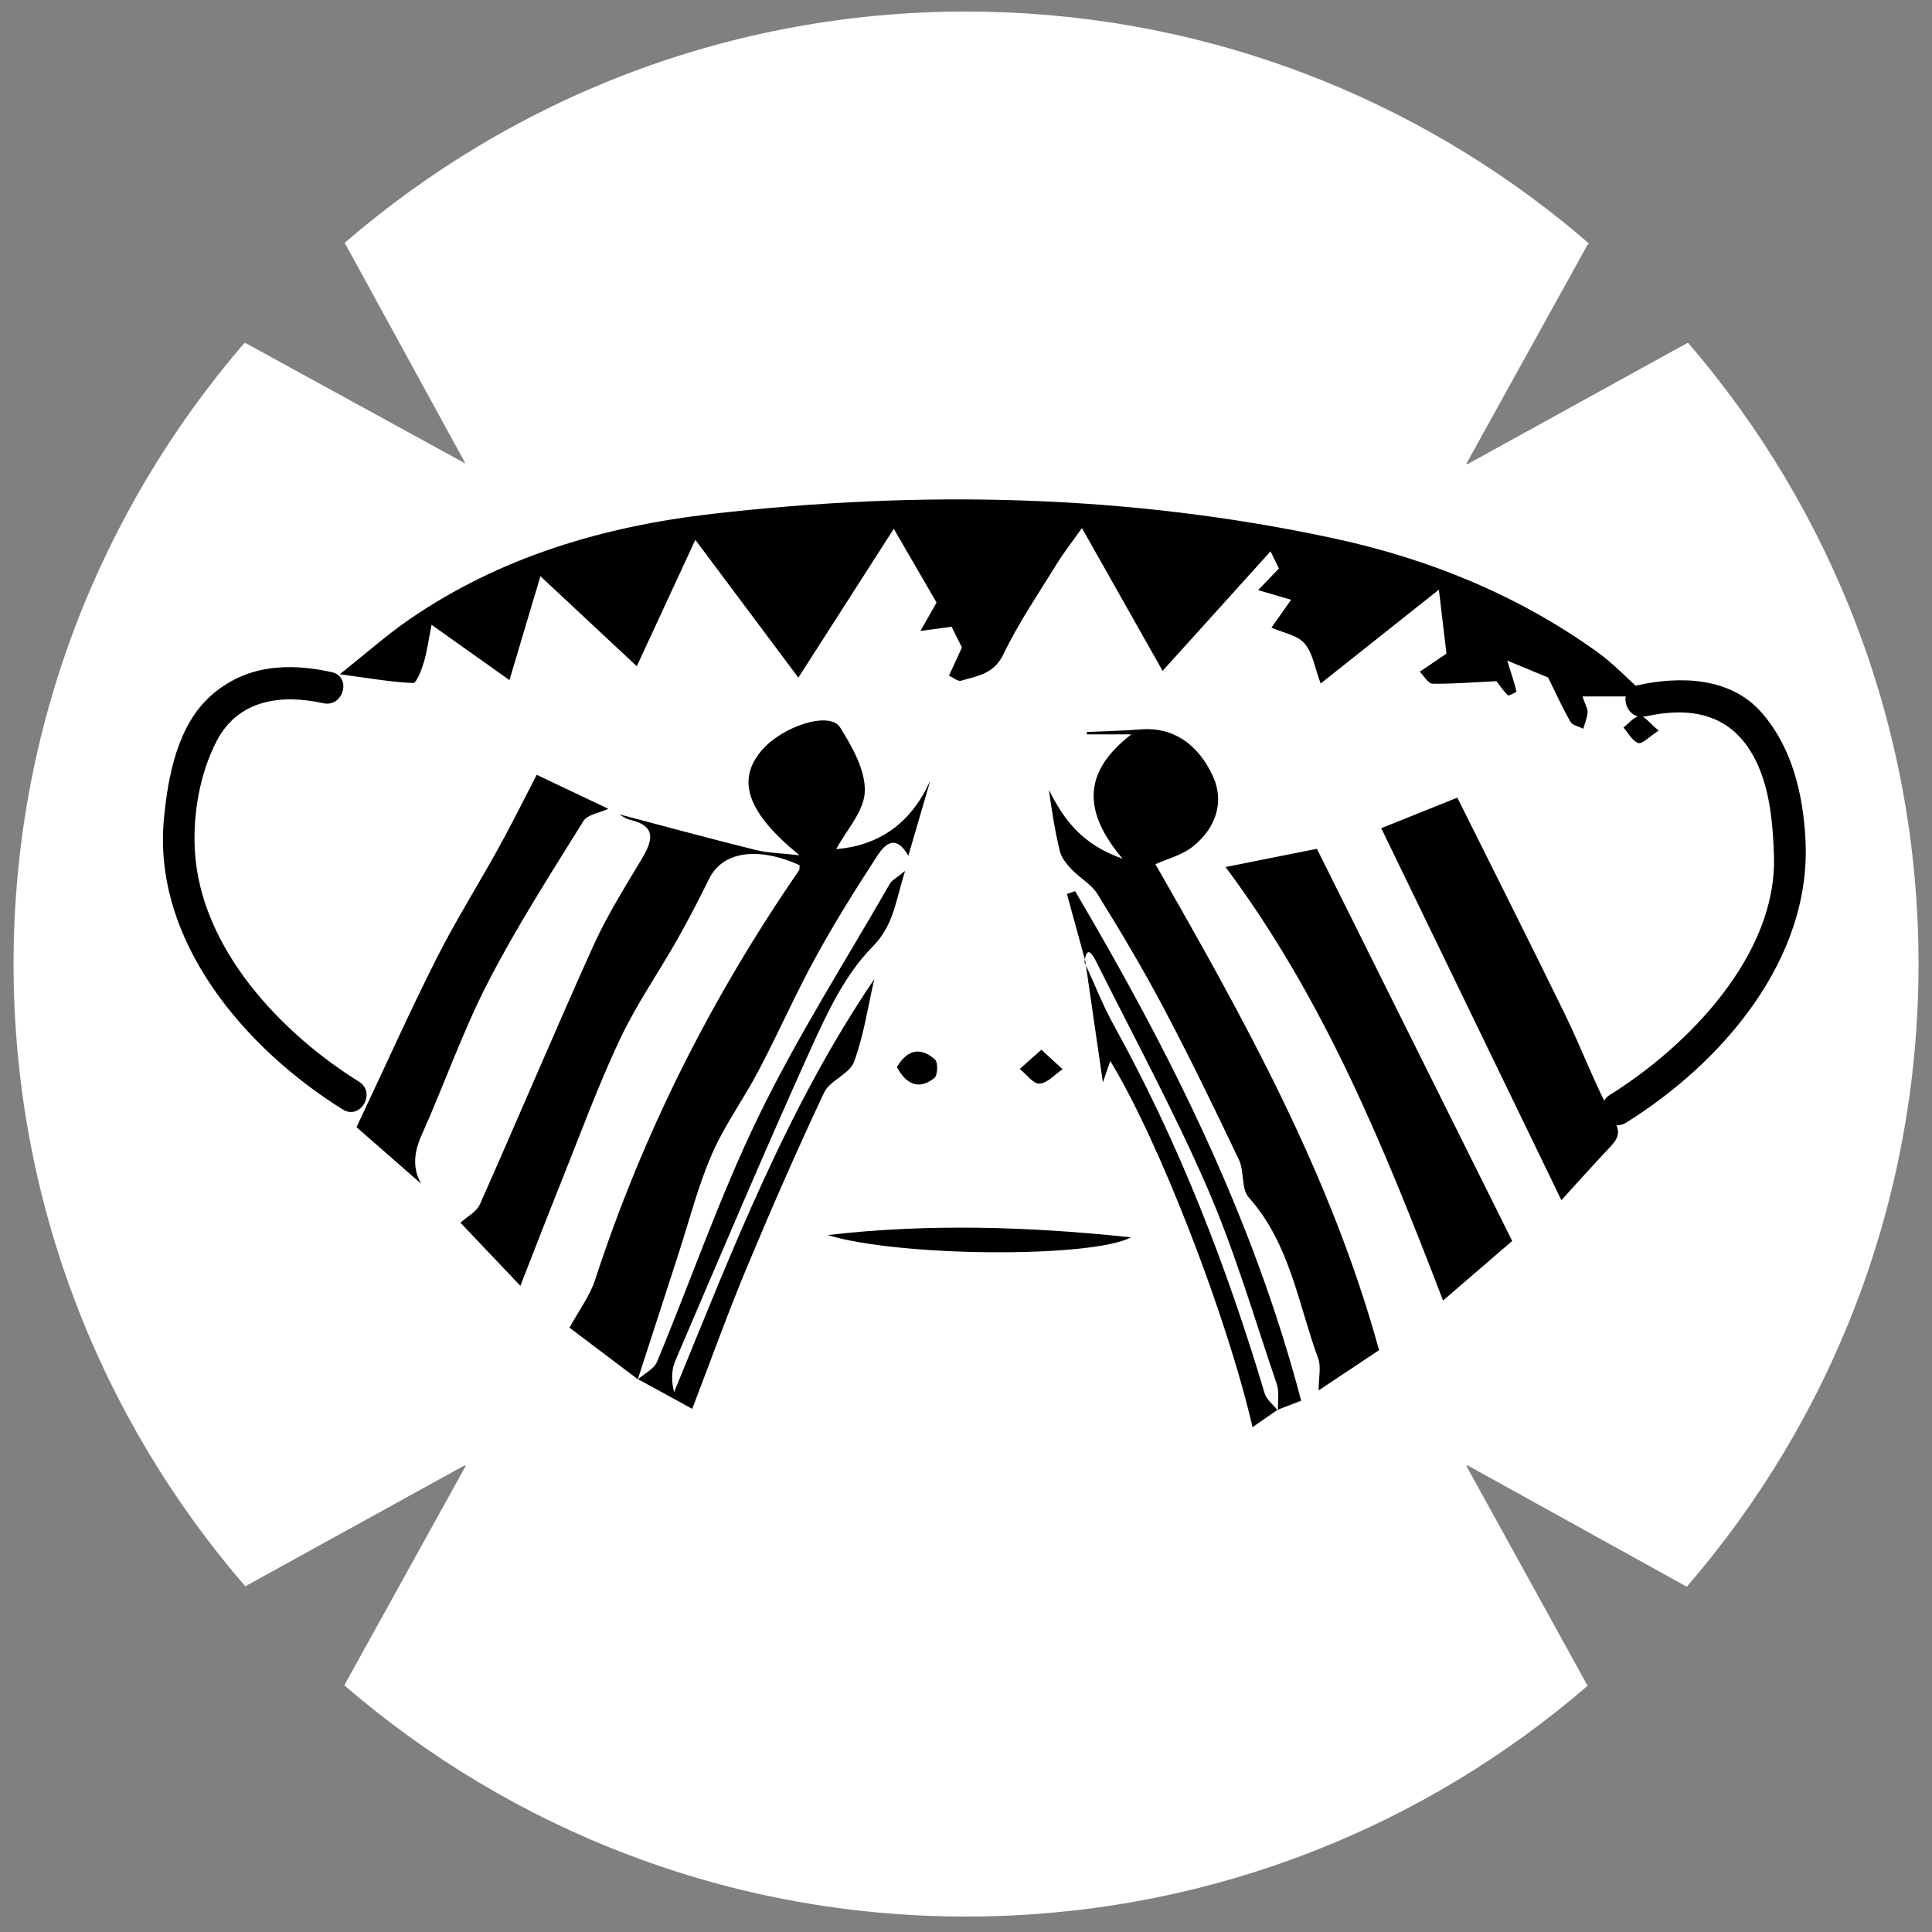 <?xml version="1.0" encoding="utf-8"?>
<!-- Generator: Adobe Illustrator 16.0.0, SVG Export Plug-In . SVG Version: 6.00 Build 0)  -->
<!DOCTYPE svg PUBLIC "-//W3C//DTD SVG 1.1//EN" "http://www.w3.org/Graphics/SVG/1.1/DTD/svg11.dtd">
<svg version="1.1" id="Capa_1" xmlns="http://www.w3.org/2000/svg" xmlns:xlink="http://www.w3.org/1999/xlink" x="0px" y="0px"
	 width="300px" height="300px" viewBox="0 0 300 300" enable-background="new 0 0 300 300" xml:space="preserve">
<rect x="0" y="0" width="300" height="300" fill="#808080" stroke="none"/>
<path fill="#FFFFFF" d="M261.921,246.383c22.418-25.926,35.988-59.717,35.988-96.686c0-36.851-13.478-70.552-35.771-96.448
	c-0.057,0.006-0.11,0.018-0.167,0.024l0.003,0.005l-34.138,18.818l-0.127-0.115l18.875-34.106l0.088,0.087
	c0.012-0.059,0.024-0.118,0.037-0.179c-0.037-0.032-0.076-0.068-0.115-0.101c-1.333-1.151-2.689-2.279-4.063-3.382
	c-25.333-20.338-57.508-32.507-92.524-32.507c-36.895,0-70.586,13.555-96.481,35.909L72.279,71.98L38.058,53.233l-0.303,0.251
	C15.556,79.351,2.104,112.937,2.104,149.697c0,36.947,13.579,70.702,35.978,96.623l34.096-18.797l0.13,0.115l-18.846,34.054
	c25.911,22.357,59.637,35.908,96.546,35.908c35.704,0,68.455-12.652,94.011-33.716c0.843-0.695,1.673-1.406,2.501-2.118
	l-18.813-34.125l0.115-0.13L261.921,246.383z"/>
<g>
	<path fill-rule="evenodd" clip-rule="evenodd" d="M79.107,105.605c-4.176-2.966-7.808-5.546-12.092-8.59
		c-0.47,2.354-0.702,4.146-1.214,5.857c-0.354,1.175-1.134,3.207-1.657,3.185c-3.336-0.131-6.652-0.727-11.383-1.358
		c4.16-3.307,7.277-6.086,10.689-8.442c14.209-9.813,30.372-14.542,47.222-16.472c32.336-3.704,64.619-3.062,96.558,3.839
		c14.68,3.173,28.452,8.769,40.741,17.577c2.588,1.854,4.8,4.236,7.813,6.94c-3.571,0-6.518,0-10.062,0
		c0.447,1.311,0.834,1.905,0.795,2.467c-0.064,0.86-0.422,1.699-0.654,2.547c-0.685-0.346-1.678-0.513-1.997-1.068
		c-1.233-2.139-2.247-4.402-3.479-6.89c-1.707-0.704-3.816-1.576-6.345-2.62c0.681,2.17,1.123,3.464,1.432,4.791
		c0.023,0.1-1.221,0.726-1.35,0.593c-0.788-0.804-1.423-1.758-1.75-2.188c-3.333,0.161-6.641,0.432-9.941,0.389
		c-0.665-0.009-1.315-1.208-1.972-1.859c1.156-0.785,2.313-1.569,4.146-2.811c-0.288-2.415-0.671-5.647-1.181-9.93
		c-6.424,5.102-12.162,9.657-18.355,14.574c-0.893-2.381-1.21-4.717-2.5-6.215c-1.118-1.302-3.339-1.659-5.143-2.466
		c1.193-1.687,2.174-3.074,3.056-4.322c-2.236-0.653-3.681-1.076-5.126-1.498c0.94-0.976,1.88-1.951,3.232-3.355
		c-0.07-0.142-0.538-1.105-1.3-2.671c-5.548,6.14-10.769,11.924-16.764,18.563c-4.262-7.547-8.217-14.549-12.523-22.177
		c-1.533,2.171-2.844,3.832-3.943,5.619c-2.836,4.606-5.911,9.111-8.242,13.967c-1.483,3.091-4.045,3.374-6.585,4.12
		c-0.503,0.147-1.239-0.503-1.869-0.785c0.546-1.192,1.09-2.385,2.001-4.38c-0.323-0.648-1.082-2.166-1.603-3.211
		c-1.91,0.255-3.374,0.452-4.837,0.647c0.738-1.301,1.478-2.602,2.502-4.405c-1.808-3.12-3.961-6.839-6.641-11.462
		c-5.058,7.891-9.662,15.073-14.819,23.12c-5.373-7.19-10.439-13.969-15.995-21.402c-3.12,6.735-6.006,12.962-9.094,19.628
		c-5.049-4.718-9.685-9.046-14.964-13.979C82.237,95.104,80.767,100.038,79.107,105.605z"/>
	<path fill-rule="evenodd" clip-rule="evenodd" d="M99.061,214.183c-3.807-2.872-7.612-5.743-10.628-8.02
		c1.476-2.704,3.157-4.925,3.974-7.426c7.423-22.75,18.075-43.871,31.644-63.549c0.145-0.208,0.082-0.558,0.114-0.844
		c-6.542-2.94-11.949-2.111-14.029,2.074c-1.581,3.182-3.201,6.349-4.953,9.438c-2.962,5.233-6.432,10.217-8.978,15.641
		c-3.426,7.298-6.198,14.906-9.211,22.398c-2.026,5.048-3.981,10.127-6.192,15.767c-3.044-3.208-6.175-6.504-9.306-9.803
		c1.03-0.938,2.503-1.678,3.019-2.844c5.923-13.322,11.58-26.766,17.574-40.054c2.094-4.642,4.816-9.016,7.449-13.392
		c1.78-2.956,2.596-5.307-1.856-6.314c-0.551-0.125-1.036-0.536-1.554-0.815c7.047,1.854,14.073,3.775,21.144,5.525
		c2.055,0.509,4.229,0.531,6.875,0.837c-8.1-6.583-9.823-11.61-5.917-16.232c3.236-3.828,10.606-6.197,12.215-3.627
		c1.883,3.007,3.946,6.64,3.844,9.937c-0.095,3.091-2.914,6.097-4.447,8.977c6.463-0.541,11.593-3.856,14.625-10.69
		c-1.125,3.853-2.25,7.706-3.422,11.722c-2.024-3.603-3.769-1.614-4.856,0.054c-3.341,5.132-6.602,10.339-9.539,15.71
		c-3.145,5.746-5.793,11.76-8.839,17.562c-2.32,4.42-5.319,8.522-7.298,13.076c-2.163,4.98-3.503,10.316-5.191,15.503
		c-2.105,6.469-4.195,12.942-6.294,19.413L99.061,214.183z"/>
	<path fill-rule="evenodd" clip-rule="evenodd" d="M214.141,209.649c-2.934,1.956-6.143,4.093-9.379,6.25
		c0-2.083,0.4-3.668-0.066-4.935c-3.13-8.53-4.379-17.849-10.799-25.036c-1.18-1.323-0.655-4.024-1.503-5.81
		c-3.766-7.92-7.596-15.817-11.689-23.572c-3.181-6.025-6.684-11.888-10.268-17.687c-0.966-1.563-2.813-2.558-4.119-3.943
		c-0.749-0.793-1.514-1.778-1.76-2.799c-0.745-3.082-1.24-6.224-1.685-9.469c2.258,4.475,4.986,8.429,11.44,10.697
		c-6.262-7.422-6.131-13.528,1.358-19.31c-2.933,0-4.915,0-6.899,0c0-0.124,0-0.247,0-0.372c2.807-0.13,5.616-0.182,8.415-0.407
		c4.86-0.392,8.872,2.207,11.203,7.387c1.654,3.676,0.626,7.813-3.203,10.836c-1.686,1.331-3.974,1.897-5.775,2.714
		C193.036,157.99,206.566,182.133,214.141,209.649z"/>
	<path fill-rule="evenodd" clip-rule="evenodd" d="M190.305,134.627c4.844-0.965,9.112-1.815,14.185-2.826
		c10.021,20.125,20.057,40.278,30.321,60.894c-3.56,3.066-6.917,5.958-10.736,9.251
		C214.949,178.191,205.672,155.247,190.305,134.627z"/>
	<path fill-rule="evenodd" clip-rule="evenodd" d="M214.48,128.6c3.397-1.364,7.298-2.931,11.812-4.743
		c5.624,11.3,11.252,22.456,16.733,33.683c2.612,5.355,4.67,10.995,7.536,16.201c1.167,2.117,0.728,3.022-0.586,4.411
		c-2.716,2.873-5.348,5.828-7.525,8.213C233.083,167.021,223.894,148.041,214.48,128.6z"/>
	<path fill-rule="evenodd" clip-rule="evenodd" d="M94.461,125.593c-1.322,0.617-3.231,0.869-3.874,1.905
		c-5.109,8.234-10.371,16.414-14.803,25.013c-3.926,7.613-6.753,15.788-10.264,23.625c-1.189,2.654-1.546,5.072-0.15,7.653
		c-3.617-3.166-7.232-6.333-10.007-8.761c4.563-9.678,8.284-18.006,12.391-26.138c2.977-5.897,6.509-11.512,9.707-17.3
		c1.995-3.615,3.825-7.322,5.879-11.277C86.599,121.862,90.531,123.728,94.461,125.593z"/>
	<path fill-rule="evenodd" clip-rule="evenodd" d="M99.025,214.206c1.024-0.907,2.525-1.616,2.999-2.751
		c5.277-12.679,9.755-25.733,15.742-38.06c6.036-12.428,13.518-24.153,20.405-36.161c0.326-0.567,1.051-0.907,2.377-2.005
		c-1.52,4.727-1.698,8.372-5.105,11.825c-4.177,4.233-6.959,10.105-9.474,15.663c-7.28,16.075-14.148,32.339-21.099,48.562
		c-0.612,1.426-0.649,3.1-0.199,4.906c9.038-22.047,17.565-44.226,31.09-64.146c-0.994,4.298-1.628,8.73-3.144,12.838
		c-0.703,1.903-3.753,2.877-4.653,4.785c-4.229,8.972-8.208,18.068-12.027,27.226c-2.965,7.104-5.562,14.361-8.449,21.88
		c-2.882-1.585-5.636-3.098-8.408-4.598C99.061,214.183,99.025,214.206,99.025,214.206z"/>
	<path fill-rule="evenodd" clip-rule="evenodd" d="M168.521,149.215c-0.949-3.463-1.899-6.928-2.848-10.391
		c0.42-0.151,0.844-0.303,1.267-0.455c14.653,24.852,27.58,50.493,35.104,79.132c-1.091,0.42-2.375,0.914-3.66,1.408l0.067,0.147
		c-0.052-1.396,0.225-2.902-0.208-4.17c-3.457-10.171-6.48-20.541-10.743-30.371c-5.206-12.011-11.474-23.563-17.33-35.289
		c-0.501-1.003-1.441-2.592-1.771,0.166L168.521,149.215z"/>
	<path fill-rule="evenodd" clip-rule="evenodd" d="M198.384,218.909c-1.223,0.851-2.446,1.7-3.889,2.701
		c-4.031-17.43-14.603-44.606-22.094-56.863c-0.396,1.144-0.703,2.043-1.145,3.323c-0.946-6.523-1.84-12.688-2.735-18.855
		l-0.123,0.178c1.516,3.288,2.829,6.685,4.577,9.844c10.022,18.123,17.48,37.279,23.389,57.087c0.307,1.027,1.374,1.827,2.087,2.733
		L198.384,218.909z"/>
	<path fill-rule="evenodd" clip-rule="evenodd" d="M128.525,191.781c15.557-1.812,31.103-1.337,47.104,0.35
		C169.499,195.373,139.665,195.19,128.525,191.781z"/>
	<path fill-rule="evenodd" clip-rule="evenodd" d="M161.707,163.001c1.365,1.256,2.327,2.142,3.289,3.026
		c-1.192,0.805-2.349,2.164-3.583,2.238c-0.97,0.062-2.041-1.462-3.066-2.281C159.329,165.111,160.313,164.24,161.707,163.001z"/>
	<path fill-rule="evenodd" clip-rule="evenodd" d="M139.264,165.704c1.706-2.867,3.789-3.091,5.931-1.177
		c0.481,0.433,0.415,2.446-0.097,2.854C142.769,169.239,140.81,168.512,139.264,165.704z"/>
	<path fill-rule="evenodd" clip-rule="evenodd" d="M257.56,113.449c-1.493,0.961-2.558,2.127-3.169,1.926
		c-0.931-0.307-1.549-1.561-2.301-2.414c0.848-0.635,1.677-1.734,2.547-1.767C255.396,111.167,256.201,112.338,257.56,113.449z"/>
	<path fill-rule="evenodd" clip-rule="evenodd" d="M182.206,123.563c0.007,1.391-0.886,1.799-1.956,1.945
		c-1.348,0.186-1.818-0.759-1.958-1.823c-0.171-1.329,0.8-1.777,1.88-1.904C181.49,121.626,181.893,122.596,182.206,123.563z"/>
	<path fill-rule="evenodd" clip-rule="evenodd" d="M127.644,121.8c0.009,1.392-0.884,1.799-1.956,1.946
		c-1.349,0.185-1.818-0.759-1.958-1.823c-0.171-1.329,0.798-1.777,1.881-1.904C126.929,119.864,127.33,120.834,127.644,121.8z"/>
	<g>
		<g>
			<path d="M255.531,111.242c6.285-1.388,12.237-0.708,16.02,4.977c3.176,4.773,3.729,11.136,3.907,16.694
				c0.493,15.39-13.366,29.547-25.481,37.097c-2.729,1.7-0.222,6.027,2.523,4.316c14.941-9.31,28.821-25.398,27.852-43.942
				c-0.367-7.017-2.037-14.179-6.699-19.609c-4.857-5.659-12.735-5.836-19.451-4.354
				C251.054,107.116,252.389,111.936,255.531,111.242L255.531,111.242z"/>
		</g>
	</g>
	<g>
		<g>
			<path d="M51.519,104.373c-6.797-1.501-13.371-1.129-18.757,3.646c-5.22,4.627-6.667,12.5-7.302,19.067
				c-1.835,18.974,12.57,35.727,27.761,45.192c2.745,1.711,5.253-2.616,2.523-4.316c-12.184-7.592-24.52-20.656-25.473-35.687
				c-0.362-5.707,0.728-12.125,3.372-17.21c3.353-6.448,10.044-7.307,16.546-5.871C53.332,109.888,54.667,105.068,51.519,104.373
				L51.519,104.373z"/>
		</g>
	</g>
</g>
</svg>
